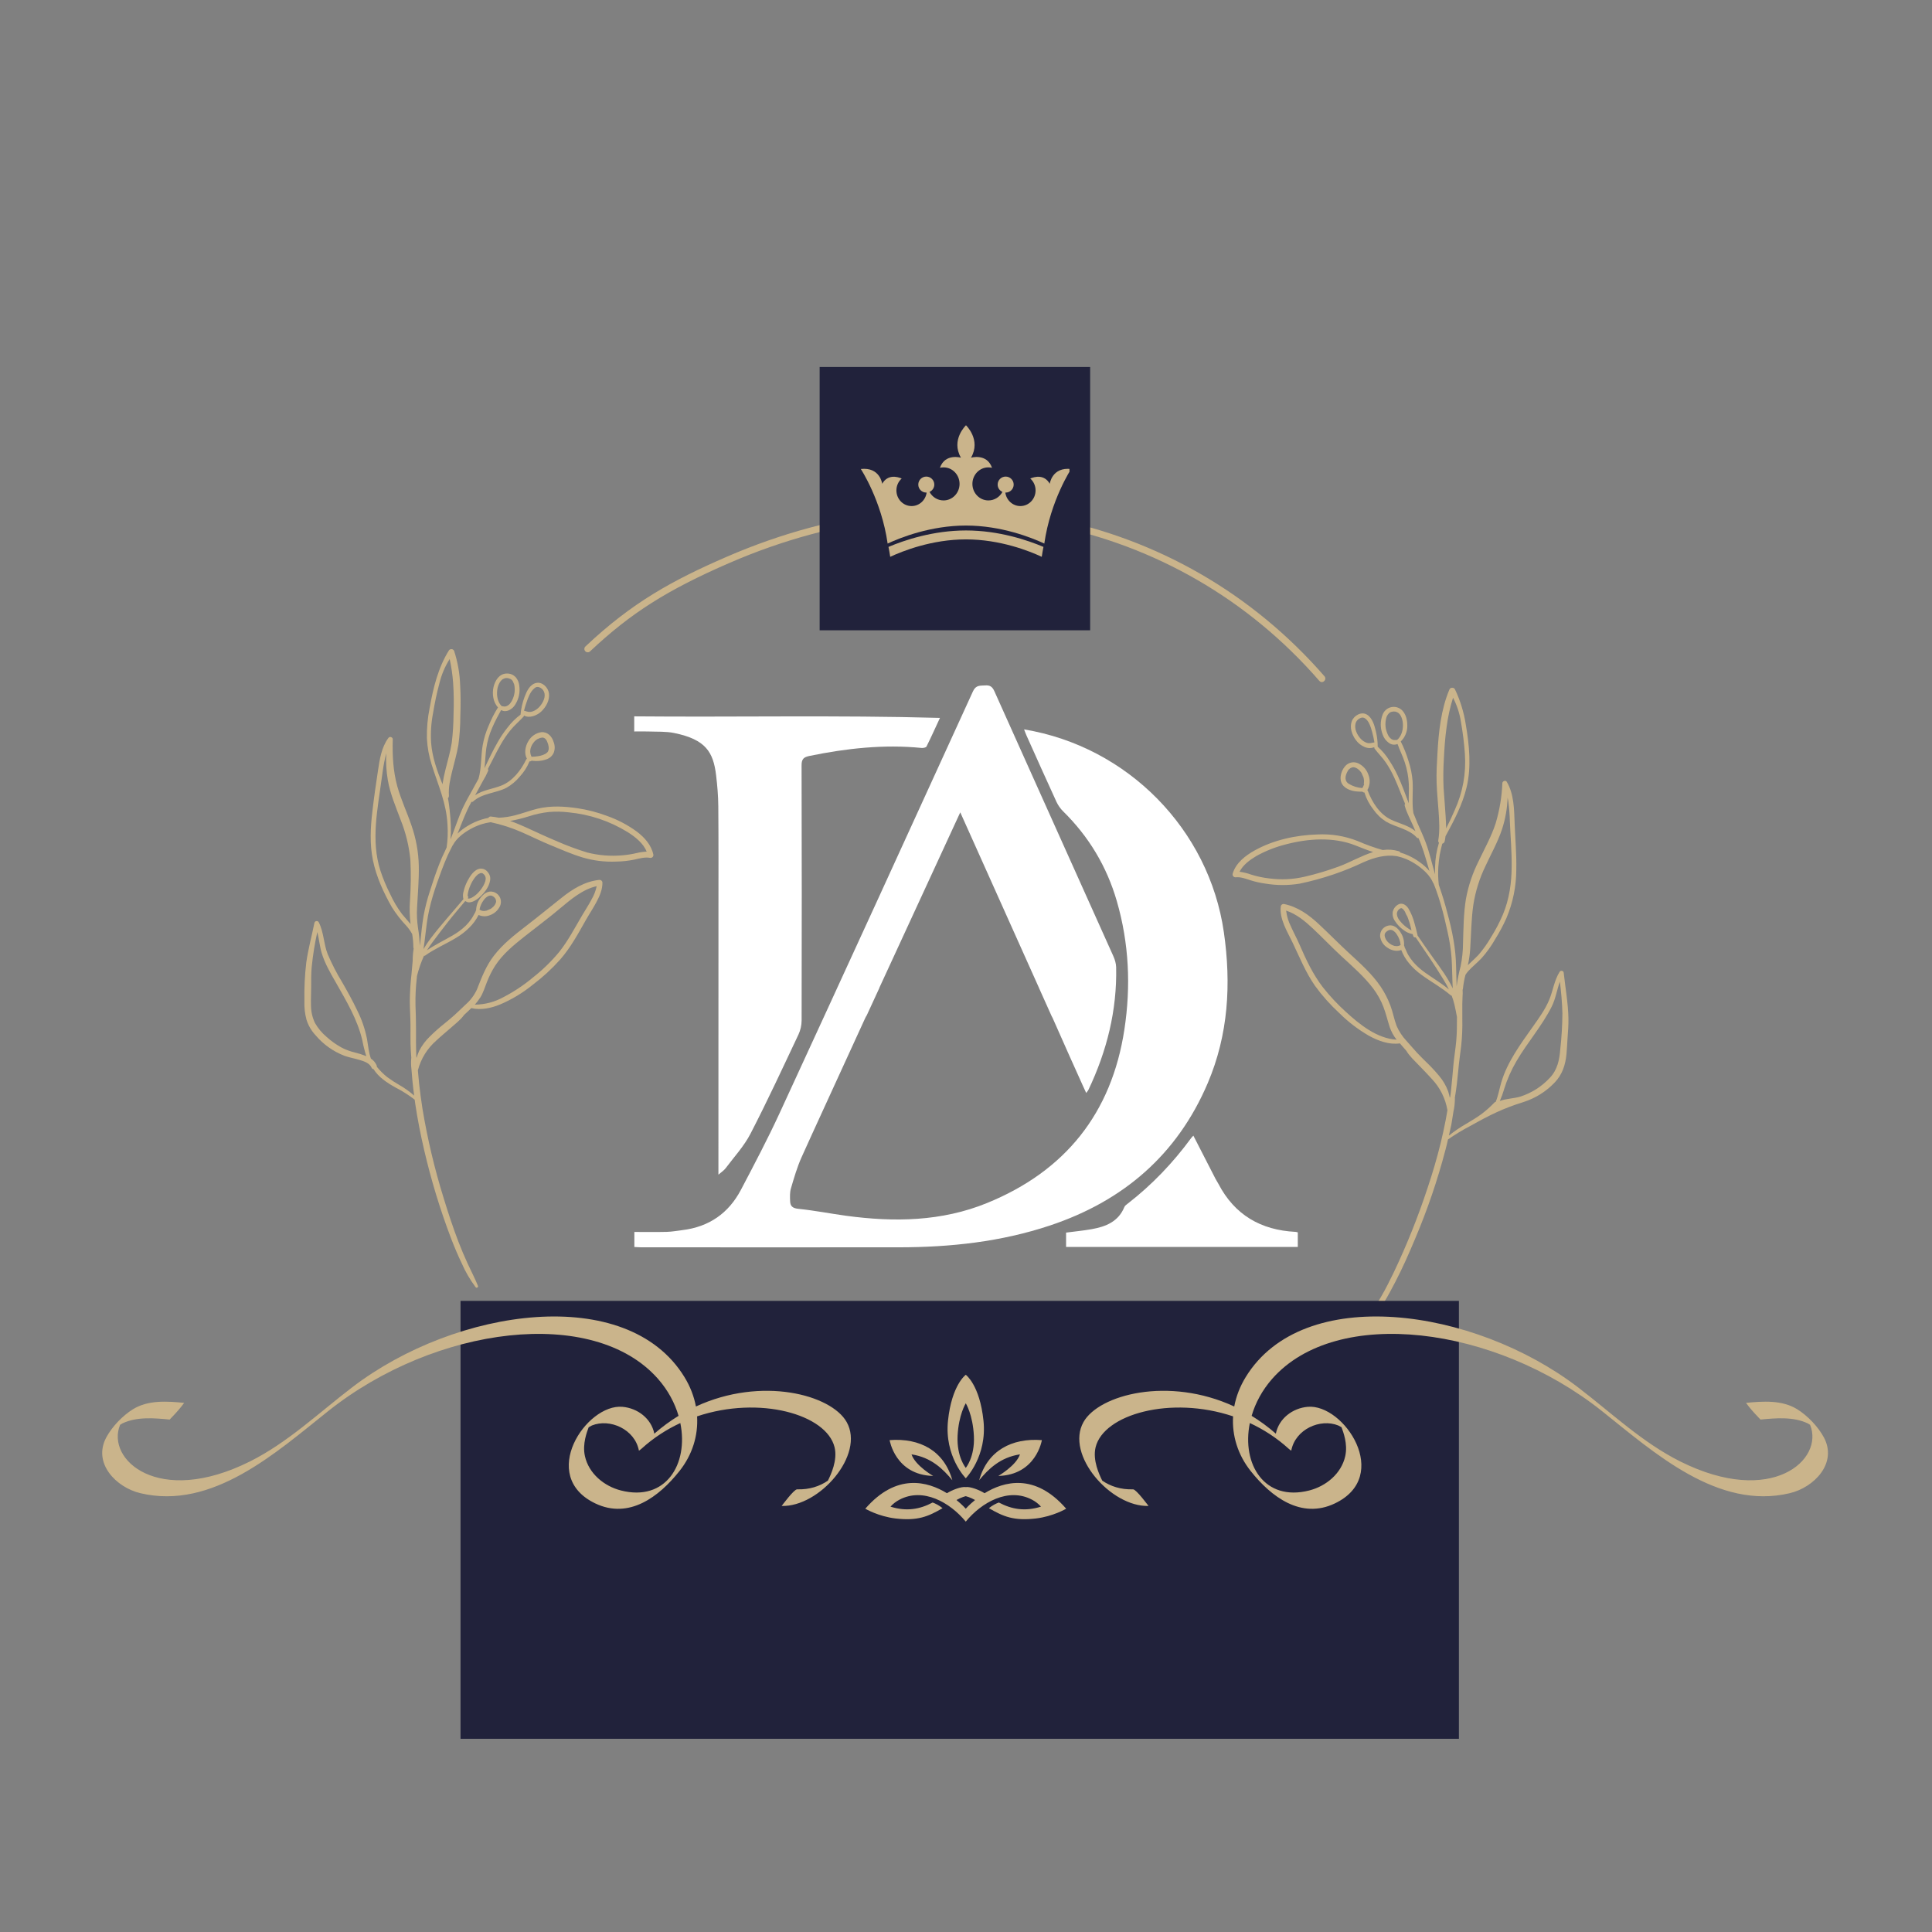 <svg xmlns="http://www.w3.org/2000/svg" xmlns:xlink="http://www.w3.org/1999/xlink" width="500" zoomAndPan="magnify" viewBox="0 0 375 375" height="500" preserveAspectRatio="xMidYMid meet" version="1.0"><rect x="0" y="0" width="375" height="375" fill="#808080" stroke="none"/><defs><clipPath id="4890f6da84"><path d="M 239 133 L 305 133 L 305 257 L 239 257 Z M 239 133 " clip-rule="nonzero"/></clipPath><clipPath id="6752351cda"><path d="M 37.504 147.566 L 250.809 55.066 L 333.164 244.977 L 119.855 337.477 Z M 37.504 147.566 " clip-rule="nonzero"/></clipPath><clipPath id="55d1f61cd7"><path d="M 37.504 147.566 L 250.809 55.066 L 333.164 244.977 L 119.855 337.477 Z M 37.504 147.566 " clip-rule="nonzero"/></clipPath><clipPath id="79e5b7bd0e"><path d="M 59 125 L 127 125 L 127 250 L 59 250 Z M 59 125 " clip-rule="nonzero"/></clipPath><clipPath id="1a13a6abf9"><path d="M 37.504 147.566 L 250.809 55.066 L 333.164 244.977 L 119.855 337.477 Z M 37.504 147.566 " clip-rule="nonzero"/></clipPath><clipPath id="8faf6c59fd"><path d="M 37.504 147.566 L 250.809 55.066 L 333.164 244.977 L 119.855 337.477 Z M 37.504 147.566 " clip-rule="nonzero"/></clipPath><clipPath id="d83507dded"><path d="M 96 257 L 260 257 L 260 302 L 96 302 Z M 96 257 " clip-rule="nonzero"/></clipPath><clipPath id="c30ed4c418"><path d="M 37.504 147.566 L 250.809 55.066 L 333.164 244.977 L 119.855 337.477 Z M 37.504 147.566 " clip-rule="nonzero"/></clipPath><clipPath id="9c1b128555"><path d="M 37.504 147.566 L 250.809 55.066 L 333.164 244.977 L 119.855 337.477 Z M 37.504 147.566 " clip-rule="nonzero"/></clipPath><clipPath id="6c79e271d9"><path d="M 113 98 L 258 98 L 258 133 L 113 133 Z M 113 98 " clip-rule="nonzero"/></clipPath><clipPath id="95e732b98f"><path d="M 37.504 147.566 L 250.809 55.066 L 333.164 244.977 L 119.855 337.477 Z M 37.504 147.566 " clip-rule="nonzero"/></clipPath><clipPath id="9af866569f"><path d="M 37.504 147.566 L 250.809 55.066 L 333.164 244.977 L 119.855 337.477 Z M 37.504 147.566 " clip-rule="nonzero"/></clipPath><clipPath id="b26ae16990"><path d="M 89.391 252.496 L 283.172 252.496 L 283.172 337.5 L 89.391 337.5 Z M 89.391 252.496 " clip-rule="nonzero"/></clipPath><clipPath id="8c9751a2c1"><path d="M 167.949 266.844 L 206.949 266.844 L 206.949 295.344 L 167.949 295.344 Z M 167.949 266.844 " clip-rule="nonzero"/></clipPath><clipPath id="92befab8c0"><path d="M 123.102 133 L 239 133 L 239 242.34 L 123.102 242.34 Z M 123.102 133 " clip-rule="nonzero"/></clipPath><clipPath id="8902df8aa2"><path d="M 123.102 139 L 183 139 L 183 228 L 123.102 228 Z M 123.102 139 " clip-rule="nonzero"/></clipPath><clipPath id="c9770caeea"><path d="M 206 220 L 252 220 L 252 242.34 L 206 242.34 Z M 206 220 " clip-rule="nonzero"/></clipPath><clipPath id="469096c70f"><path d="M 159.09 71.23 L 211.68 71.23 L 211.68 122.34 L 159.09 122.34 Z M 159.09 71.23 " clip-rule="nonzero"/></clipPath><clipPath id="5aa9eb8962"><path d="M 167.082 82.543 L 207.582 82.543 L 207.582 105.621 L 167.082 105.621 Z M 167.082 82.543 " clip-rule="nonzero"/></clipPath><clipPath id="d2fe363dc6"><path d="M 172.332 102.934 L 202.613 102.934 L 202.613 108.035 L 172.332 108.035 Z M 172.332 102.934 " clip-rule="nonzero"/></clipPath></defs><g clip-path="url(#4890f6da84)"><g clip-path="url(#6752351cda)"><g clip-path="url(#55d1f61cd7)"><path fill="#cab48b" d="M 282.109 215.785 C 282.305 214.918 282.398 214.043 282.395 213.156 C 282.391 213.145 282.387 213.133 282.379 213.121 C 282.699 211.277 282.898 209.414 283.074 207.535 C 283.211 206.023 283.426 204.535 283.613 203.027 C 283.801 201.281 283.875 199.531 283.836 197.777 C 283.844 196.824 283.824 195.844 283.832 194.875 C 283.844 194.395 283.855 193.918 283.879 193.434 C 283.918 192.996 283.922 192.559 283.891 192.121 C 283.93 192.047 283.949 191.973 283.957 191.891 C 284.051 190.988 284.215 190.094 284.445 189.215 C 284.602 188.969 284.773 188.734 284.965 188.516 C 285.789 187.602 286.77 186.844 287.605 185.945 C 288.602 184.82 289.469 183.605 290.211 182.301 C 291.035 180.988 291.762 179.625 292.395 178.211 C 293.66 175.203 294.301 172.066 294.312 168.801 C 294.375 165.816 294.102 162.84 293.992 159.859 C 293.891 157.148 293.883 154.125 292.453 151.73 C 292.242 151.387 291.645 151.605 291.609 151.977 C 291.504 154.668 291.062 157.301 290.285 159.875 C 289.465 162.367 288.184 164.672 287.055 167.035 C 285.855 169.398 285.012 171.887 284.535 174.496 C 284.074 177.324 284.062 180.195 283.973 183.059 C 283.965 184.566 283.809 186.059 283.508 187.539 C 283.164 188.824 282.906 190.129 282.727 191.445 C 282.656 189.742 282.668 188.027 282.574 186.336 C 282.391 182.824 281.539 179.344 280.598 175.965 C 280.34 175.031 280.059 174.105 279.754 173.188 C 279.594 172.719 279.441 172.227 279.27 171.742 C 279.137 170.602 279.105 169.457 279.176 168.309 C 279.227 167.492 279.32 166.68 279.457 165.871 C 279.582 165.164 279.777 164.469 279.941 163.762 C 280.199 163.691 280.359 163.523 280.418 163.262 C 280.488 162.953 280.535 162.633 280.57 162.316 C 282.223 159.277 283.852 156.211 284.664 152.828 C 285.617 148.855 285.188 144.637 284.512 140.648 C 284.148 138.281 283.453 136.016 282.43 133.848 C 282.32 133.609 282.137 133.488 281.871 133.492 C 281.609 133.492 281.426 133.613 281.32 133.855 C 279.684 137.746 279.234 142.09 279.004 146.281 C 278.898 148.164 278.781 150.062 278.848 151.949 C 278.91 153.836 279.098 155.609 279.223 157.434 C 279.352 159.258 279.484 161.223 279.172 163.086 C 279.129 163.273 279.172 163.438 279.301 163.578 C 278.832 165.113 278.582 166.68 278.543 168.281 C 278.527 168.766 278.531 169.238 278.543 169.707 C 277.945 167.652 277.496 165.559 276.742 163.555 C 276.266 162.273 275.676 161.027 275.133 159.777 C 274.863 159.148 274.617 158.48 274.344 157.832 C 274.004 155.793 274.32 153.695 274.184 151.625 C 274.078 150.285 273.812 148.973 273.387 147.695 C 273 146.395 272.5 145.137 271.883 143.922 C 272.312 143.508 272.637 143.027 272.855 142.473 C 273.078 141.922 273.18 141.348 273.156 140.754 C 273.152 139.48 272.719 137.953 271.453 137.402 C 271.164 137.273 270.859 137.207 270.543 137.207 C 270.227 137.203 269.922 137.266 269.629 137.387 C 269.336 137.512 269.082 137.688 268.863 137.918 C 268.645 138.145 268.477 138.41 268.367 138.707 C 267.879 139.988 267.879 141.273 268.367 142.555 C 268.59 143.219 268.98 143.758 269.547 144.172 C 270.074 144.559 270.645 144.641 271.262 144.414 C 271.672 145.594 272.262 146.723 272.648 147.914 C 273.102 149.266 273.367 150.656 273.445 152.082 C 273.516 153.34 273.402 154.648 273.438 155.922 C 272.77 154.117 272.109 152.301 271.301 150.555 C 270.844 149.562 270.316 148.609 269.715 147.699 C 269.086 146.66 268.316 145.738 267.41 144.93 C 267.41 143.902 267.285 142.891 267.043 141.895 C 266.781 140.777 266.375 139.336 265.309 138.699 C 264.246 138.062 262.816 138.863 262.391 139.965 C 261.914 141.188 262.414 142.625 263.16 143.625 C 263.605 144.242 264.176 144.699 264.875 144.996 C 265.5 145.254 266.129 145.266 266.762 145.031 C 266.73 145.137 266.746 145.23 266.812 145.32 C 267.535 146.273 268.391 147.105 269.062 148.109 C 269.691 149.059 270.238 150.055 270.699 151.094 C 271.434 152.715 272.035 154.391 272.73 156.023 C 272.645 156.113 272.617 156.223 272.648 156.348 C 272.988 157.656 273.699 158.934 274.238 160.176 C 274.41 160.574 274.574 160.949 274.742 161.34 C 273.434 160.227 271.539 159.824 270.027 159.109 C 267.789 158.043 266.352 155.758 265.496 153.512 C 265.477 153.457 265.445 153.41 265.395 153.375 C 265.652 152.934 265.801 152.453 265.844 151.945 C 265.887 151.434 265.816 150.938 265.637 150.461 C 265.301 149.441 264.656 148.684 263.703 148.191 C 263.484 148.082 263.254 148.008 263.012 147.977 C 262.766 147.945 262.523 147.953 262.285 148.004 C 262.043 148.055 261.82 148.145 261.609 148.273 C 261.398 148.398 261.219 148.559 261.062 148.746 C 260.199 149.746 259.789 151.52 260.785 152.559 C 261.707 153.523 263.172 153.68 264.445 153.66 C 264.551 153.777 264.68 153.832 264.836 153.824 C 265.199 155.016 265.77 156.098 266.539 157.078 C 267.211 158.055 268.051 158.859 269.055 159.492 C 270.957 160.594 273.457 160.883 275 162.57 C 275.09 162.672 275.195 162.703 275.324 162.668 C 275.512 163.098 275.695 163.52 275.855 163.957 C 276.496 165.625 276.926 167.367 277.461 169.066 C 276.902 168.418 276.273 167.848 275.574 167.352 C 274.855 166.828 274.09 166.383 273.277 166.02 C 272.801 165.801 272.305 165.621 271.797 165.48 C 271.746 165.348 271.648 165.262 271.512 165.223 C 270.484 164.914 269.441 164.836 268.379 164.988 C 266.719 164.516 265.098 163.934 263.52 163.242 C 260.996 162.254 258.383 161.832 255.676 161.969 C 251.512 162.098 247.188 163.031 243.52 165.074 C 241.73 166.074 239.891 167.492 239.277 169.527 C 239.242 169.621 239.23 169.715 239.246 169.812 C 239.262 169.906 239.301 169.996 239.359 170.07 C 239.422 170.148 239.496 170.207 239.586 170.242 C 239.68 170.281 239.773 170.293 239.871 170.281 C 240.848 170.184 241.824 170.574 242.738 170.867 C 243.668 171.16 244.617 171.371 245.582 171.504 C 247.82 171.875 250.059 171.879 252.293 171.512 C 254.523 171.043 256.711 170.445 258.867 169.711 C 260.844 169.039 262.773 168.254 264.66 167.355 C 266.762 166.441 268.844 165.836 271.133 166.18 C 271.75 166.316 272.355 166.504 272.941 166.742 C 273.711 167.074 274.441 167.48 275.129 167.965 C 276.352 168.824 277.586 169.961 278.172 171.371 C 278.191 171.414 278.219 171.453 278.258 171.484 C 278.43 171.938 278.621 172.383 278.777 172.836 C 279.09 173.707 279.371 174.594 279.633 175.48 C 280.152 177.262 280.582 179.062 280.973 180.871 C 281.355 182.547 281.617 184.242 281.75 185.957 C 281.863 187.652 281.859 189.352 281.938 191.047 C 281.949 191.316 281.961 191.578 281.977 191.844 C 281.008 189.773 279.586 187.883 278.27 186.055 C 277.199 184.574 276.164 183.062 275.133 181.555 C 275.137 181.523 275.137 181.492 275.133 181.461 C 274.957 180.699 274.77 179.945 274.551 179.195 C 274.293 178.184 273.898 177.227 273.363 176.328 C 272.883 175.586 272.082 175.094 271.262 175.633 C 270.773 175.961 270.461 176.414 270.328 176.988 C 270.242 177.652 270.391 178.258 270.781 178.801 C 271.215 179.48 271.762 180.051 272.422 180.512 C 272.949 180.926 273.539 181.195 274.199 181.32 C 274.25 181.438 274.27 181.574 274.309 181.695 C 274.344 181.789 274.406 181.863 274.496 181.91 C 274.59 181.957 274.684 181.965 274.781 181.934 C 276.621 184.617 278.441 187.301 280.137 190.062 C 280.535 190.707 280.902 191.371 281.234 192.051 C 279.789 190.844 278.164 189.895 276.629 188.797 C 275.766 188.195 274.992 187.504 274.301 186.715 C 273.926 186.273 273.598 185.805 273.309 185.305 C 273.039 184.82 272.867 184.289 272.609 183.805 C 272.617 183.699 272.59 183.602 272.523 183.516 C 272.578 182.625 272.367 181.801 271.891 181.047 C 271.406 180.223 270.551 179.418 269.512 179.648 C 269.273 179.691 269.047 179.777 268.84 179.902 C 268.629 180.031 268.453 180.188 268.301 180.379 C 268.148 180.57 268.039 180.785 267.965 181.016 C 267.891 181.25 267.859 181.484 267.875 181.73 C 268.016 182.691 268.492 183.434 269.312 183.953 C 269.77 184.277 270.273 184.469 270.824 184.535 C 271.223 184.578 271.609 184.531 271.984 184.395 C 272.344 185.34 272.852 186.203 273.504 186.977 C 274.203 187.82 275 188.562 275.891 189.199 C 277.762 190.574 279.812 191.672 281.582 193.188 C 281.637 193.234 281.695 193.258 281.766 193.254 C 281.992 193.836 282.176 194.43 282.316 195.035 C 282.496 195.816 282.648 196.605 282.793 197.395 C 282.801 198.957 282.793 200.52 282.652 202.074 C 282.512 203.633 282.25 205.145 282.109 206.684 C 281.973 208.227 281.828 209.855 281.664 211.438 C 281.613 211.934 281.562 212.434 281.488 212.906 C 281.465 212.938 281.441 212.973 281.43 213.008 C 281.422 213.031 281.414 213.059 281.41 213.082 C 281.328 212.668 281.223 212.258 281.094 211.852 C 280.676 210.711 280.07 209.68 279.277 208.758 C 278.465 207.789 277.598 206.867 276.68 205.996 C 276.176 205.492 275.672 205.008 275.176 204.473 L 274.977 204.262 C 274.324 203.512 273.641 202.785 272.996 202.031 C 272.188 201.168 271.547 200.195 271.074 199.109 C 270.594 197.84 270.367 196.484 269.887 195.211 C 269.398 193.898 268.766 192.66 267.984 191.5 C 266.301 189.02 263.988 186.961 261.789 184.941 C 259.82 183.121 257.949 181.207 255.992 179.383 C 254.039 177.555 251.898 176.02 249.211 175.461 C 249.059 175.441 248.926 175.48 248.805 175.574 C 248.684 175.668 248.617 175.789 248.598 175.941 C 248.312 178.359 249.848 180.789 250.852 182.879 C 252.234 185.758 253.398 188.695 255.234 191.336 C 256.645 193.277 258.234 195.059 260 196.68 C 261.699 198.363 263.582 199.801 265.648 201.004 C 267.457 202.012 269.621 202.824 271.723 202.52 C 271.734 202.539 271.754 202.559 271.77 202.578 C 272.164 203.051 272.574 203.516 272.984 203.977 C 273.582 205.008 274.582 205.898 275.375 206.742 C 276.234 207.625 277.086 208.492 277.906 209.41 C 279.527 211.133 280.539 213.16 280.945 215.492 C 280.836 216.137 280.723 216.785 280.602 217.434 C 280.32 218.898 279.996 220.355 279.648 221.805 C 278.926 224.762 278.062 227.688 277.094 230.574 C 275.23 236.234 273.02 241.754 270.453 247.129 C 269.699 248.68 268.938 250.207 268.062 251.707 C 267.191 253.207 266.285 254.605 265.512 256.117 C 265.395 256.344 265.727 256.613 265.922 256.414 C 268.008 254.242 269.48 251.406 270.867 248.75 C 272.25 246.094 273.48 243.293 274.648 240.508 C 277.047 234.863 279.023 229.078 280.574 223.145 C 280.762 222.477 280.898 221.824 281.055 221.164 C 282.453 220.191 283.906 219.312 285.418 218.527 C 289.168 216.426 291.75 215.129 295.754 213.891 C 298.059 213.141 300.051 211.895 301.734 210.148 C 303.246 208.586 303.859 206.684 304.059 204.559 C 304.16 203.531 304.184 202.5 304.262 201.469 C 304.359 200.199 304.453 198.949 304.43 197.672 C 304.375 194.703 303.84 191.797 303.52 188.852 C 303.512 188.633 303.402 188.5 303.191 188.445 C 302.98 188.395 302.82 188.461 302.711 188.648 C 301.691 190.285 301.453 192.207 300.742 193.969 C 299.961 195.898 298.68 197.645 297.484 199.336 C 295.129 202.664 292.562 206.137 291.398 210.086 C 291.031 211.34 290.812 212.672 290.309 213.883 C 290.219 213.879 290.148 213.91 290.09 213.977 C 289.297 214.809 288.445 215.57 287.527 216.262 C 286.594 216.938 285.605 217.527 284.621 218.117 C 283.43 218.793 282.297 219.562 281.227 220.418 C 281.391 219.699 281.551 218.977 281.711 218.254 C 281.836 217.434 281.969 216.613 282.109 215.785 Z M 285.363 184.219 C 285.551 181.363 285.562 178.504 285.965 175.676 C 286.379 173.012 287.176 170.469 288.355 168.047 C 289.457 165.668 290.754 163.375 291.566 160.887 C 292.199 158.922 292.555 156.906 292.625 154.84 L 292.754 155.465 C 292.93 156.797 293.035 158.133 293.066 159.477 C 293.184 162.355 293.438 165.238 293.414 168.121 C 293.398 171.367 292.965 174.539 291.695 177.551 C 291.07 179.016 290.336 180.422 289.492 181.77 C 288.762 183.051 287.914 184.254 286.949 185.371 C 286.301 186.062 285.57 186.672 284.906 187.34 C 285.141 186.312 285.293 185.27 285.363 184.219 Z M 280.594 158.391 C 280.488 156.535 280.309 154.711 280.195 152.863 C 280.117 151.055 280.137 149.246 280.246 147.438 C 280.344 145.336 280.488 143.23 280.781 141.145 C 281.031 139.203 281.449 137.297 282.035 135.426 C 282.816 136.934 283.332 138.527 283.582 140.207 C 283.941 142.234 284.191 144.273 284.336 146.328 C 284.59 150.117 283.938 153.746 282.375 157.211 C 281.859 158.426 281.285 159.613 280.695 160.789 C 280.684 159.988 280.637 159.18 280.594 158.391 Z M 270.605 143.637 C 270.516 143.637 270.43 143.621 270.348 143.59 C 270.266 143.562 270.191 143.523 270.117 143.484 C 269.758 143.238 269.5 142.914 269.344 142.512 C 268.902 141.543 268.801 140.539 269.035 139.5 C 269.121 139.074 269.32 138.707 269.633 138.406 C 269.777 138.277 269.941 138.191 270.133 138.156 C 270.379 138.09 270.625 138.082 270.875 138.129 C 271.32 138.242 271.648 138.5 271.863 138.906 C 272.113 139.363 272.254 139.848 272.293 140.367 C 272.398 141.508 272.082 142.863 271.176 143.625 C 270.945 143.625 270.766 143.652 270.605 143.637 Z M 266.746 144.102 C 266.23 144.188 265.828 144.348 265.309 144.184 C 264.82 144.016 264.406 143.734 264.066 143.344 C 263.402 142.602 262.867 141.488 263.098 140.488 C 263.199 140.035 263.453 139.695 263.859 139.469 C 264.051 139.348 264.258 139.285 264.484 139.281 C 264.625 139.289 264.754 139.324 264.879 139.391 C 265.711 139.859 266.066 141.145 266.312 142.004 C 266.508 142.695 266.664 143.395 266.777 144.105 Z M 264.773 152.203 L 264.715 152.379 C 264.676 152.496 264.625 152.613 264.566 152.723 L 264.508 152.82 L 264.422 152.961 C 263.508 152.902 262.652 152.637 261.859 152.172 C 261.453 151.953 261.223 151.613 261.168 151.152 C 261.152 150.887 261.188 150.629 261.273 150.375 C 261.359 150.09 261.484 149.82 261.641 149.57 C 261.699 149.477 261.773 149.391 261.84 149.305 L 261.863 149.293 L 261.898 149.277 L 262.023 149.172 L 262.133 149.086 L 262.391 148.977 L 262.426 148.961 L 262.551 148.938 L 262.594 148.918 L 262.695 148.918 C 262.777 148.926 262.859 148.938 262.941 148.953 L 263.082 149.004 C 263.164 149.031 263.242 149.066 263.316 149.109 L 263.367 149.137 L 263.5 149.219 C 263.578 149.277 263.652 149.336 263.723 149.398 C 263.758 149.426 263.789 149.453 263.82 149.484 L 263.891 149.551 C 264.031 149.703 264.16 149.863 264.277 150.039 C 264.289 150.066 264.305 150.094 264.312 150.125 C 264.312 150.125 264.344 150.199 264.355 150.219 C 264.398 150.316 264.441 150.422 264.484 150.52 C 264.539 150.629 264.586 150.738 264.629 150.848 C 264.637 150.875 264.648 150.898 264.66 150.922 C 264.68 150.973 264.688 151.039 264.695 151.094 C 264.723 151.211 264.742 151.332 264.75 151.453 L 264.758 151.602 C 264.758 151.602 264.758 151.723 264.754 151.746 C 264.75 151.863 264.734 151.98 264.715 152.098 Z M 259.863 168.191 C 257.703 168.984 255.5 169.645 253.254 170.164 C 250.977 170.695 248.676 170.809 246.355 170.5 C 245.172 170.367 244.012 170.121 242.875 169.766 C 242.133 169.5 241.375 169.312 240.594 169.203 C 241.277 167.875 242.566 166.922 243.832 166.168 C 245.664 165.148 247.598 164.387 249.633 163.879 C 253.949 162.75 258.859 162.418 263.074 164.09 C 264.219 164.543 265.375 165.016 266.531 165.383 C 264.238 166.09 262.023 167.395 259.863 168.191 Z M 273.25 178.117 C 273.422 178.562 273.566 179.02 273.699 179.48 C 273.797 179.824 273.883 180.211 273.977 180.598 C 273.66 180.438 273.363 180.25 273.082 180.035 C 272.582 179.68 272.137 179.258 271.754 178.781 C 271.395 178.387 271.188 177.926 271.129 177.398 C 271.148 176.965 271.332 176.629 271.688 176.383 L 271.762 176.348 L 271.883 176.297 L 271.953 176.266 L 272.012 176.273 C 272.047 176.289 272.082 176.301 272.121 176.312 C 272.172 176.34 272.219 176.371 272.262 176.406 C 272.371 176.488 272.297 176.426 272.387 176.531 C 272.508 176.668 272.613 176.812 272.703 176.965 C 272.715 176.984 272.738 177.043 272.742 177.055 C 272.746 177.066 272.781 177.141 272.801 177.184 C 272.82 177.23 272.891 177.395 272.938 177.5 C 273.082 177.699 273.172 177.91 273.25 178.117 Z M 271.859 183.438 L 271.707 183.5 L 271.512 183.586 C 271.422 183.609 271.332 183.625 271.242 183.637 L 271.102 183.645 L 271.035 183.641 C 270.945 183.637 270.855 183.629 270.766 183.609 L 270.648 183.59 L 270.594 183.574 C 270.41 183.52 270.23 183.445 270.062 183.355 C 270.043 183.348 270.027 183.336 270.008 183.324 L 269.887 183.25 C 269.805 183.195 269.723 183.137 269.645 183.074 C 269.566 183.016 269.512 182.965 269.449 182.91 C 269.387 182.852 269.426 182.855 269.398 182.855 L 269.289 182.738 C 269.234 182.676 269.184 182.609 269.133 182.543 C 269.086 182.473 269.078 182.469 269.055 182.434 C 269.047 182.414 269.039 182.395 269.027 182.375 C 268.945 182.227 268.879 182.07 268.824 181.91 C 268.824 181.91 268.812 181.879 268.809 181.867 L 268.785 181.746 C 268.777 181.711 268.773 181.668 268.77 181.629 C 268.762 181.617 268.758 181.602 268.754 181.586 C 268.758 181.508 268.766 181.438 268.773 181.363 L 268.766 181.344 L 268.812 181.219 L 268.844 181.148 L 268.891 181.082 L 268.949 180.992 L 269.012 180.922 C 269.133 180.797 269.273 180.695 269.426 180.613 C 269.574 180.527 269.734 180.484 269.902 180.484 L 269.988 180.492 L 270.098 180.508 L 270.176 180.531 L 270.32 180.59 C 270.375 180.617 270.43 180.652 270.48 180.688 C 270.57 180.75 270.656 180.82 270.734 180.891 C 270.863 181.023 270.98 181.164 271.086 181.316 C 271.527 181.953 271.785 182.66 271.859 183.438 Z M 268.539 195.5 C 269.039 196.77 269.32 198.09 269.75 199.383 C 270.059 200.266 270.5 201.07 271.082 201.801 C 267.309 201.598 263.871 198.832 261.219 196.391 C 259.605 194.93 258.129 193.348 256.781 191.641 C 254.824 189.109 253.48 186.215 252.215 183.297 C 251.703 182.117 251.082 180.992 250.562 179.816 C 250.074 178.852 249.766 177.828 249.637 176.75 C 251.617 177.383 253.371 178.852 254.844 180.238 C 256.723 182.004 258.5 183.875 260.398 185.629 C 262.535 187.598 264.789 189.555 266.547 191.879 C 267.379 192.992 268.047 194.199 268.547 195.496 Z M 291.93 211.453 C 292.527 209.523 293.336 207.691 294.355 205.953 C 296.477 202.332 299.312 199.125 301.191 195.367 C 301.957 193.844 302.188 192.117 302.773 190.539 C 303.02 192.574 303.211 194.621 303.262 196.668 C 303.246 199 303.109 201.328 302.848 203.648 C 302.688 205.699 302.305 207.605 300.867 209.156 C 299.266 210.887 297.344 212.117 295.105 212.848 C 293.844 213.23 292.348 213.227 291.113 213.699 C 291.438 212.969 291.715 212.219 291.938 211.449 Z M 291.93 211.453 " fill-opacity="1" fill-rule="nonzero"/></g></g></g><g clip-path="url(#79e5b7bd0e)"><g clip-path="url(#1a13a6abf9)"><g clip-path="url(#8faf6c59fd)"><path fill="#cab48b" d="M 123.59 161.398 C 121.805 160.102 119.875 159.09 117.797 158.359 C 115.949 157.664 114.051 157.172 112.102 156.879 C 109.527 156.5 106.906 156.355 104.355 156.961 C 102.863 157.32 101.43 157.879 99.941 158.258 C 98.918 158.52 97.875 158.676 96.82 158.723 C 96.316 158.617 95.809 158.539 95.293 158.492 C 95.066 158.465 94.902 158.551 94.793 158.754 C 94.316 158.836 93.848 158.953 93.391 159.105 C 92.496 159.395 91.645 159.781 90.84 160.27 C 90.098 160.699 89.422 161.215 88.805 161.809 C 89.453 160.27 90.008 158.695 90.723 157.18 C 90.965 156.652 91.223 156.145 91.523 155.621 C 91.637 155.676 91.738 155.66 91.828 155.574 C 93.609 153.938 96.246 153.984 98.316 152.902 C 99.305 152.34 100.156 151.621 100.879 150.746 C 101.691 149.875 102.324 148.887 102.773 147.781 C 102.934 147.801 103.074 147.754 103.191 147.645 C 104.227 147.805 105.238 147.703 106.219 147.332 C 106.785 147.098 107.203 146.703 107.465 146.148 C 107.73 145.453 107.734 144.758 107.473 144.059 C 107.141 142.949 106.309 142.02 105.066 142.113 C 104.543 142.195 104.062 142.387 103.625 142.684 C 103.188 142.984 102.836 143.363 102.574 143.824 C 101.949 144.816 101.688 146.211 102.273 147.277 C 102.207 147.316 102.16 147.367 102.129 147.43 C 101.125 149.5 99.527 151.59 97.328 152.473 C 95.68 153.137 93.684 153.332 92.215 154.367 L 92.664 153.555 L 93.719 151.609 C 94.109 150.98 94.449 150.324 94.742 149.641 C 94.793 149.508 94.777 149.379 94.699 149.258 C 95.547 147.676 96.305 146.051 97.199 144.496 C 97.734 143.555 98.34 142.656 99.016 141.809 C 99.805 140.816 100.77 140.031 101.613 139.105 C 101.68 139.043 101.707 138.969 101.699 138.883 C 102.742 139.48 104.215 138.879 105.035 138.129 C 105.977 137.246 106.727 135.914 106.555 134.594 C 106.41 133.449 105.258 132.266 104.031 132.57 C 102.805 132.875 102.215 134.219 101.828 135.246 C 101.406 136.363 101.141 137.52 101.035 138.711 C 100.07 139.426 99.227 140.27 98.504 141.23 C 97.789 142.125 97.152 143.07 96.594 144.066 C 95.652 145.703 94.844 147.414 94.035 149.117 C 94.191 147.844 94.211 146.543 94.383 145.285 C 94.582 143.91 94.957 142.586 95.512 141.316 C 95.789 140.664 96.098 140.023 96.422 139.395 C 96.676 138.883 97.004 138.363 97.262 137.836 C 97.758 138.09 98.266 138.098 98.773 137.867 C 99.309 137.617 99.723 137.242 100.023 136.734 C 100.727 135.59 100.98 134.352 100.785 133.02 C 100.711 132.43 100.488 131.91 100.109 131.457 C 99.633 130.957 99.055 130.715 98.367 130.73 C 96.918 130.738 96.098 132.066 95.797 133.34 C 95.492 134.617 95.695 136.297 96.664 137.301 C 95.969 138.41 95.375 139.566 94.883 140.777 C 94.316 142.039 93.918 143.348 93.68 144.707 C 93.324 146.855 93.473 149.07 92.879 151.156 L 91.906 152.934 C 91.234 154.172 90.512 155.383 89.91 156.648 C 88.949 158.68 88.297 160.836 87.453 162.914 C 87.516 162.047 87.535 161.176 87.508 160.305 C 87.477 159.293 87.398 158.281 87.281 157.277 C 87.191 156.508 87.109 155.695 86.941 154.926 C 87.09 154.781 87.152 154.609 87.133 154.402 C 87.023 152.836 87.383 151.258 87.754 149.742 C 88.164 148.023 88.68 146.324 88.973 144.582 C 89.219 142.758 89.344 140.926 89.348 139.086 C 89.418 137.055 89.438 135.02 89.316 132.988 C 89.238 130.715 88.848 128.5 88.145 126.336 C 88.105 126.242 88.039 126.164 87.957 126.105 C 87.875 126.043 87.781 126.008 87.68 125.996 C 87.578 125.984 87.477 125.996 87.383 126.035 C 87.289 126.078 87.207 126.137 87.145 126.219 C 85.031 129.621 84.094 133.504 83.395 137.406 C 83 139.363 82.82 141.34 82.863 143.336 C 82.949 145.074 83.262 146.773 83.793 148.434 C 85.035 152.395 86.66 155.898 86.859 160.086 C 86.961 161.555 86.902 163.023 86.691 164.484 L 86.383 165.168 C 85.961 165.996 85.598 166.848 85.273 167.695 C 84.594 169.418 84.012 171.152 83.465 172.898 C 82.93 174.504 82.512 176.137 82.207 177.801 C 81.934 179.457 81.758 181.145 81.586 182.816 C 81.555 183.074 81.516 183.324 81.484 183.59 C 81.445 182.418 81.328 181.254 81.133 180.098 C 80.938 178.789 80.879 177.477 80.953 176.156 C 81.09 173.457 81.34 170.781 81.289 168.086 C 81.23 165.367 80.75 162.727 79.848 160.16 C 78.988 157.637 77.836 155.199 77.117 152.629 C 76.301 149.66 76.148 146.625 76.234 143.57 C 76.258 143.332 76.16 143.172 75.938 143.082 C 75.719 142.996 75.535 143.047 75.387 143.234 C 74.039 145.055 73.684 147.426 73.359 149.617 C 72.973 152.219 72.578 154.848 72.285 157.457 C 71.902 160.629 71.738 163.867 72.398 167.039 C 73.055 170.211 74.449 173.242 76.047 176.059 C 76.863 177.363 77.801 178.574 78.867 179.691 C 79.309 180.184 79.691 180.723 80.004 181.305 C 80.148 182.141 80.223 182.98 80.23 183.828 C 80.23 183.926 80.25 184.02 80.289 184.109 C 80.164 184.902 80.102 185.699 80.102 186.5 C 80.039 187.355 79.953 188.211 79.871 189.059 C 79.672 190.801 79.562 192.551 79.543 194.305 C 79.547 195.867 79.668 197.43 79.676 198.996 C 79.688 200.562 79.641 202.199 79.727 203.789 C 79.758 204.297 79.789 204.801 79.832 205.305 C 79.758 206.02 79.766 206.738 79.855 207.453 C 79.91 208.258 79.98 209.059 80.059 209.859 C 80.152 210.793 80.266 211.727 80.391 212.656 C 79.496 211.867 78.531 211.18 77.492 210.586 C 76.691 210.129 75.918 209.625 75.172 209.078 C 74.418 208.477 73.734 207.797 73.133 207.047 C 73.145 206.949 73.133 206.859 73.098 206.77 C 72.855 206.23 72.488 205.801 71.992 205.473 C 71.562 204.27 71.457 202.941 71.238 201.684 C 70.855 199.734 70.219 197.871 69.324 196.098 C 68.441 194.234 67.434 192.426 66.41 190.645 C 65.336 188.891 64.402 187.07 63.598 185.18 C 62.816 183.191 62.859 180.969 61.887 179.043 C 61.793 178.84 61.633 178.754 61.406 178.785 C 61.184 178.816 61.055 178.945 61.02 179.168 C 60.504 181.711 59.82 184.211 59.453 186.781 C 59.156 189.293 59.035 191.812 59.086 194.336 C 59.043 195.547 59.176 196.734 59.484 197.902 C 59.84 199.047 60.43 200.059 61.246 200.938 C 62.785 202.746 64.66 204.078 66.875 204.938 C 67.816 205.266 68.809 205.434 69.762 205.723 C 70.621 205.984 71.699 206.309 72.113 207.215 C 72.184 207.395 72.312 207.496 72.504 207.523 C 73.5 209.102 75.137 210.18 76.75 211.074 C 78.07 211.75 79.316 212.539 80.488 213.445 C 80.531 213.727 80.562 214.008 80.605 214.293 C 81.051 217.27 81.633 220.23 82.316 223.168 C 83.684 229.066 85.441 234.844 87.602 240.5 C 88.219 242.102 88.891 243.68 89.629 245.227 C 90.348 246.871 91.246 248.41 92.32 249.844 C 92.418 249.957 92.527 249.973 92.656 249.898 C 92.781 249.82 92.82 249.715 92.766 249.574 C 92.184 248.117 91.441 246.73 90.789 245.301 C 90.137 243.875 89.543 242.477 88.988 241.035 C 87.918 238.238 86.977 235.391 86.105 232.523 C 84.344 226.852 82.977 221.082 82.004 215.219 C 81.746 213.59 81.535 211.941 81.348 210.305 C 81.262 209.504 81.188 208.703 81.121 207.898 C 81.102 207.855 81.117 207.793 81.113 207.734 C 81.727 205.445 82.926 203.516 84.707 201.949 C 85.598 201.117 86.547 200.344 87.461 199.539 C 88.375 198.734 89.379 197.977 90.078 197.004 C 90.363 196.738 90.652 196.473 90.934 196.203 C 91.117 196.031 91.305 195.852 91.48 195.668 C 93.324 196.113 95.336 195.68 97.07 194.965 C 99.355 193.992 101.465 192.719 103.395 191.152 C 105.332 189.691 107.109 188.059 108.727 186.25 C 110.734 183.957 112.18 181.293 113.676 178.648 C 114.355 177.445 115.129 176.301 115.777 175.078 C 116.426 173.855 116.961 172.613 116.93 171.254 C 116.906 171.105 116.832 170.984 116.715 170.895 C 116.594 170.805 116.457 170.77 116.309 170.785 C 113.477 171.102 111.133 172.555 108.949 174.305 C 106.68 176.094 104.457 177.93 102.168 179.691 C 99.879 181.453 97.594 183.238 95.852 185.52 C 94.332 187.492 93.477 189.742 92.582 192.039 C 92.055 193.176 91.32 194.156 90.379 194.98 C 89.676 195.672 88.938 196.336 88.223 197.016 L 87.941 197.266 C 87.391 197.742 86.836 198.219 86.266 198.672 C 85.289 199.445 84.355 200.273 83.469 201.152 C 82.605 201.973 81.906 202.91 81.363 203.965 C 81.164 204.402 81 204.855 80.863 205.316 C 80.855 205.273 80.836 205.234 80.812 205.195 C 80.734 203.332 80.734 201.43 80.746 199.562 C 80.75 198.066 80.699 196.582 80.645 195.086 C 80.613 193.344 80.695 191.605 80.895 189.871 L 80.934 189.434 C 81.273 188.086 81.723 186.781 82.293 185.52 C 82.383 185.535 82.465 185.516 82.539 185.461 C 84.414 184.117 86.562 183.238 88.527 182.035 C 89.453 181.492 90.297 180.844 91.059 180.086 C 91.812 179.359 92.422 178.531 92.891 177.594 C 93.633 177.922 94.375 177.934 95.129 177.625 C 96.016 177.293 96.664 176.695 97.066 175.836 C 97.207 175.508 97.258 175.164 97.215 174.812 C 97.172 174.457 97.047 174.137 96.832 173.852 C 96.617 173.566 96.348 173.352 96.02 173.211 C 95.691 173.07 95.352 173.023 94.996 173.066 C 94.48 173.16 94.047 173.402 93.691 173.789 C 92.883 174.586 92.453 175.555 92.41 176.691 C 92.332 176.781 92.289 176.883 92.285 177 C 92.008 177.453 91.801 177.914 91.508 178.344 C 91.18 178.82 90.812 179.258 90.406 179.668 C 89.621 180.422 88.754 181.062 87.805 181.598 C 86.16 182.555 84.449 183.363 82.871 184.453 C 83.195 183.914 83.562 183.406 83.934 182.902 C 84.918 181.578 85.914 180.266 86.934 178.969 C 88.012 177.59 89.156 176.258 90.285 174.914 C 90.32 174.922 90.355 174.926 90.391 174.926 C 91.168 175.539 92.383 174.754 92.996 174.227 C 93.965 173.398 94.906 172.211 95.121 170.93 C 95.234 170.309 95.086 169.758 94.676 169.277 C 94.508 169.047 94.293 168.871 94.035 168.75 C 93.777 168.633 93.504 168.586 93.219 168.605 C 92.047 168.734 91.242 170.035 90.742 170.977 C 90.402 171.621 90.152 172.297 89.984 173.008 C 89.832 173.512 89.82 174.016 89.949 174.527 C 87.805 177.082 85.547 179.562 83.535 182.219 C 83.047 182.859 82.605 183.527 82.199 184.223 C 82.469 182.52 82.617 180.801 82.859 179.086 C 83.34 175.555 84.5 172.203 85.738 168.875 C 86.094 167.926 86.477 166.98 86.887 166.051 C 87.172 165.41 87.512 164.789 87.82 164.148 C 87.852 164.121 87.875 164.09 87.895 164.055 C 88.605 162.703 89.98 161.664 91.289 160.934 C 91.996 160.539 92.734 160.219 93.504 159.973 C 94.07 159.797 94.648 159.668 95.238 159.59 C 97.293 160.027 99.281 160.664 101.207 161.504 C 103.129 162.348 105.008 163.289 106.957 164.086 C 108.906 164.879 110.945 165.789 113.02 166.414 C 115.152 167.051 117.328 167.324 119.551 167.234 C 120.746 167.219 121.93 167.094 123.102 166.855 C 124.109 166.629 125.172 166.316 126.207 166.512 C 126.293 166.523 126.375 166.516 126.457 166.484 C 126.535 166.457 126.605 166.41 126.668 166.352 C 126.727 166.289 126.77 166.219 126.797 166.137 C 126.824 166.055 126.832 165.973 126.82 165.887 C 126.41 163.984 125.074 162.523 123.59 161.398 Z M 103.062 146.613 C 103.047 146.57 103.027 146.527 103.008 146.484 C 102.98 146.387 102.961 146.285 102.945 146.184 C 102.926 146.133 102.934 146.066 102.926 146.008 L 102.922 145.941 L 102.91 145.918 C 102.91 145.809 102.918 145.699 102.934 145.59 C 102.938 145.543 102.945 145.492 102.957 145.441 L 102.988 145.293 L 103.023 145.168 C 103.035 145.117 103.055 145.074 103.07 145.023 C 103.086 144.973 103.16 144.793 103.219 144.684 L 103.27 144.574 L 103.332 144.473 C 103.395 144.371 103.461 144.27 103.539 144.176 C 103.602 144.09 103.672 144.008 103.738 143.926 L 103.777 143.887 L 103.895 143.773 C 103.977 143.699 104.062 143.629 104.152 143.566 L 104.266 143.484 L 104.336 143.453 C 104.426 143.414 104.508 143.379 104.598 143.34 L 104.734 143.281 L 104.832 143.238 C 104.906 143.219 104.98 143.203 105.055 143.195 L 105.176 143.18 L 105.211 143.164 L 105.23 143.156 C 105.309 143.164 105.391 143.172 105.477 143.188 L 105.523 143.203 C 105.57 143.223 105.617 143.242 105.668 143.262 L 105.68 143.285 L 105.785 143.352 C 105.824 143.383 105.863 143.414 105.898 143.445 C 105.898 143.445 105.914 143.477 105.922 143.492 C 105.992 143.574 106.055 143.66 106.113 143.75 C 106.125 143.777 106.137 143.805 106.148 143.828 C 106.156 143.852 106.199 143.949 106.227 144.012 C 106.352 144.293 106.438 144.586 106.484 144.891 C 106.5 145.004 106.512 145.113 106.512 145.227 C 106.512 145.293 106.508 145.359 106.496 145.422 C 106.488 145.465 106.48 145.512 106.477 145.555 C 106.453 145.656 106.418 145.75 106.371 145.844 L 106.336 145.895 L 106.215 146.062 L 106.191 146.074 L 106.156 146.086 L 106.051 146.188 C 106 146.207 105.961 146.258 105.914 146.289 L 105.836 146.32 L 105.914 146.289 C 105.441 146.547 104.938 146.711 104.406 146.781 C 104 146.844 103.59 146.883 103.176 146.891 C 103.141 146.812 103.109 146.734 103.078 146.66 Z M 102.184 136.371 C 102.504 135.426 102.918 134.258 103.711 133.609 C 103.965 133.355 104.266 133.277 104.609 133.375 C 105.074 133.523 105.402 133.824 105.59 134.273 C 105.992 135.203 105.422 136.34 104.812 137.066 C 104.434 137.531 103.965 137.871 103.402 138.082 C 103.16 138.168 102.91 138.203 102.652 138.188 C 102.355 138.141 102.066 138.062 101.785 137.957 L 101.707 137.945 C 101.84 137.41 102.004 136.883 102.184 136.371 Z M 96.504 134.012 C 96.555 133.465 96.719 132.953 96.992 132.473 C 97.113 132.262 97.27 132.078 97.457 131.922 L 97.59 131.82 L 97.648 131.797 L 97.68 131.781 C 97.738 131.754 97.797 131.727 97.855 131.707 L 97.977 131.652 C 98.219 131.59 98.465 131.59 98.711 131.66 C 98.816 131.684 98.926 131.723 99.027 131.77 C 99.027 131.77 99.105 131.805 99.117 131.809 C 99.164 131.836 99.207 131.867 99.25 131.898 C 99.25 131.898 99.328 131.965 99.348 131.98 C 99.367 131.996 99.41 132.051 99.422 132.062 C 99.457 132.105 99.492 132.152 99.523 132.199 C 99.531 132.223 99.539 132.246 99.551 132.266 C 99.602 132.367 99.648 132.469 99.688 132.574 C 99.707 132.625 99.73 132.676 99.75 132.727 C 99.773 132.777 99.766 132.758 99.773 132.773 C 99.785 132.797 99.793 132.82 99.805 132.848 C 100.027 133.891 99.902 134.895 99.438 135.855 C 99.402 135.922 99.371 135.992 99.332 136.055 C 99.297 136.121 99.332 136.055 99.332 136.055 L 99.281 136.152 C 99.207 136.273 99.125 136.391 99.039 136.504 L 98.906 136.66 L 98.828 136.738 C 98.738 136.816 98.645 136.891 98.547 136.953 L 98.254 137.082 L 98.215 137.098 L 98.031 137.125 L 97.98 137.145 L 97.93 137.137 L 97.734 137.113 C 97.613 137.098 97.496 137.078 97.379 137.066 C 96.578 136.281 96.387 135.039 96.504 134.012 Z M 83.676 144.141 C 83.559 142.203 83.688 140.285 84.062 138.387 C 84.371 136.457 84.777 134.551 85.281 132.664 C 85.688 130.973 86.355 129.387 87.281 127.914 C 87.609 129.422 87.832 130.949 87.949 132.492 C 88.09 134.535 88.113 136.582 88.031 138.633 C 88.023 140.492 87.906 142.344 87.68 144.188 C 87.414 145.898 86.918 147.566 86.5 149.246 C 86.242 150.227 86.039 151.219 85.891 152.223 C 84.844 149.625 83.883 146.961 83.676 144.141 Z M 71.125 205.008 C 70.379 204.711 69.617 204.465 68.836 204.277 C 67.945 204.062 67.09 203.742 66.277 203.32 C 65.23 202.742 64.266 202.055 63.383 201.254 C 62.477 200.488 61.73 199.594 61.141 198.57 C 60.629 197.492 60.371 196.355 60.363 195.16 C 60.316 193.957 60.402 192.77 60.398 191.555 C 60.398 190.266 60.379 188.992 60.5 187.711 C 60.727 185.418 61.09 183.148 61.59 180.902 C 61.934 182.234 62.039 183.637 62.434 184.961 C 63.035 186.973 64.117 188.84 65.16 190.648 C 67.195 194.242 69.375 197.844 70.328 201.926 C 70.523 202.973 70.781 204.004 71.102 205.02 Z M 93.199 193.656 C 93.805 192.703 94.102 191.621 94.523 190.59 C 94.949 189.488 95.48 188.438 96.113 187.438 C 97.605 185.148 99.738 183.414 101.855 181.738 C 104.129 179.938 106.457 178.219 108.676 176.348 C 110.766 174.598 113.09 172.609 115.816 172.004 C 115.629 172.902 115.305 173.746 114.844 174.539 C 114.285 175.605 113.621 176.617 113.008 177.652 C 111.586 180.062 110.316 182.527 108.57 184.734 C 107.066 186.559 105.383 188.203 103.523 189.664 C 101.742 191.164 99.82 192.453 97.754 193.527 C 96.016 194.488 94.152 194.98 92.164 195 C 92.543 194.586 92.879 194.137 93.18 193.664 Z M 78.016 177.398 C 77.113 176.188 76.348 174.895 75.723 173.52 C 74.977 172.055 74.344 170.539 73.832 168.973 C 71.953 163.078 73.305 157.039 74.09 151.082 C 74.266 149.758 74.449 148.434 74.75 147.129 C 74.816 146.844 74.887 146.523 74.973 146.195 C 74.879 147.941 74.98 149.68 75.273 151.406 C 75.723 154.062 76.824 156.605 77.762 159.129 C 78.762 161.625 79.395 164.215 79.656 166.895 C 79.785 169.551 79.754 172.211 79.574 174.867 C 79.469 176.367 79.508 177.867 79.688 179.363 C 79.16 178.711 78.562 178.07 78.016 177.398 Z M 93.906 174.684 C 94.141 174.348 94.441 174.094 94.809 173.914 C 95.129 173.773 95.43 173.801 95.719 173.996 C 95.801 174.051 95.879 174.113 95.957 174.18 L 95.965 174.203 C 96.004 174.242 96.039 174.281 96.074 174.324 L 96.141 174.41 C 96.141 174.41 96.156 174.445 96.164 174.461 C 96.168 174.477 96.227 174.605 96.258 174.676 L 96.27 174.773 C 96.277 174.812 96.281 174.852 96.281 174.891 L 96.297 174.918 C 96.289 174.992 96.277 175.066 96.27 175.137 C 96.262 175.203 96.27 175.137 96.27 175.137 L 96.23 175.254 C 96.203 175.324 96.172 175.395 96.137 175.465 L 96.113 175.512 L 96.047 175.617 C 96.004 175.688 95.957 175.754 95.906 175.816 L 95.816 175.922 L 95.781 175.965 C 95.652 176.09 95.52 176.207 95.375 176.312 L 95.258 176.395 L 95.184 176.43 C 95.105 176.465 95.027 176.5 94.945 176.531 C 94.855 176.57 94.758 176.613 94.668 176.652 L 94.539 176.707 L 94.508 176.723 L 94.465 176.742 C 94.367 176.766 94.266 176.781 94.168 176.793 L 94.008 176.809 L 93.977 176.824 C 93.871 176.82 93.766 176.812 93.66 176.797 L 93.535 176.773 C 93.52 176.762 93.5 176.754 93.48 176.754 C 93.34 176.703 93.203 176.641 93.07 176.57 C 93.199 175.875 93.477 175.246 93.906 174.684 Z M 90.816 174.309 L 90.805 174.285 L 90.832 174.273 C 90.883 174.219 90.898 174.156 90.887 174.082 C 90.875 174.012 90.836 173.957 90.773 173.926 L 90.773 173.852 C 90.773 173.797 90.777 173.742 90.781 173.688 C 90.793 173.566 90.812 173.449 90.832 173.332 C 90.93 172.824 91.086 172.332 91.297 171.863 C 91.504 171.367 91.766 170.898 92.082 170.461 C 92.219 170.273 92.367 170.094 92.535 169.93 C 92.609 169.859 92.688 169.789 92.77 169.723 L 92.906 169.625 C 92.938 169.605 92.969 169.59 93.004 169.586 C 93.078 169.543 93.156 169.512 93.238 169.48 C 93.297 169.48 93.352 169.477 93.406 169.461 L 93.504 169.469 L 93.527 169.457 C 93.574 169.473 93.621 169.488 93.664 169.512 L 93.73 169.551 C 94.074 169.781 94.258 170.102 94.277 170.52 C 94.266 170.711 94.234 170.898 94.184 171.086 C 94.098 171.348 93.992 171.598 93.867 171.836 C 93.598 172.332 93.273 172.789 92.883 173.199 C 92.504 173.625 92.062 173.973 91.562 174.246 C 91.383 174.344 91.195 174.402 90.992 174.418 C 90.938 174.418 90.883 174.41 90.828 174.398 C 90.828 174.367 90.824 174.336 90.816 174.309 Z M 123.598 165.57 C 122.68 165.789 121.75 165.938 120.809 166.016 C 118.504 166.223 116.23 166.039 113.988 165.473 C 111.91 164.836 109.879 164.078 107.895 163.199 C 105.941 162.387 104.039 161.477 102.117 160.605 C 101.109 160.152 100.07 159.707 99.012 159.34 C 100.234 159.129 101.434 158.836 102.617 158.457 C 103.898 158.039 105.207 157.754 106.547 157.609 C 107.824 157.5 109.102 157.523 110.375 157.676 C 114.496 158.074 118.32 159.355 121.848 161.523 C 123.281 162.438 124.867 163.66 125.516 165.305 C 124.859 165.328 124.215 165.418 123.578 165.578 Z M 123.598 165.57 " fill-opacity="1" fill-rule="nonzero"/></g></g></g><g clip-path="url(#d83507dded)"><g clip-path="url(#c30ed4c418)"><g clip-path="url(#9c1b128555)"><path fill="#cab48b" d="M 221.426 293.281 C 176.438 312.789 123.926 298.137 96.566 258.438 C 96.453 258.289 96.414 258.125 96.441 257.938 C 96.473 257.754 96.562 257.609 96.715 257.504 C 96.871 257.398 97.039 257.363 97.219 257.402 C 97.402 257.441 97.543 257.539 97.641 257.695 C 124.633 296.891 176.469 311.352 220.906 292.082 C 228.059 289.008 234.77 285.16 241.039 280.539 C 247.309 275.922 252.969 270.648 258.027 264.73 C 258.145 264.59 258.293 264.516 258.473 264.5 C 258.656 264.484 258.812 264.535 258.953 264.656 C 259.09 264.773 259.164 264.922 259.18 265.102 C 259.195 265.281 259.141 265.441 259.023 265.578 C 253.902 271.574 248.164 276.914 241.816 281.59 C 235.469 286.27 228.672 290.168 221.426 293.281 Z M 221.426 293.281 " fill-opacity="1" fill-rule="nonzero"/></g></g></g><g clip-path="url(#6c79e271d9)"><g clip-path="url(#95e732b98f)"><g clip-path="url(#9af866569f)"><path fill="#cab48b" d="M 256.848 132.328 C 256.562 132.453 256.312 132.402 256.098 132.176 C 228.281 100.145 183.344 91.156 141.621 109.25 C 129.508 114.504 122.43 118.996 114.559 126.402 C 114.43 126.539 114.27 126.609 114.078 126.609 C 113.891 126.609 113.73 126.539 113.602 126.402 C 113.473 126.262 113.414 126.098 113.426 125.91 C 113.441 125.719 113.523 125.566 113.668 125.445 C 122.695 116.93 130.559 112.621 141.102 108.051 C 183.359 89.727 228.891 98.855 257.09 131.273 C 257.207 131.41 257.258 131.57 257.242 131.75 C 257.227 131.93 257.152 132.082 257.016 132.199 C 256.965 132.25 256.91 132.293 256.848 132.328 Z M 256.848 132.328 " fill-opacity="1" fill-rule="nonzero"/></g></g></g><g clip-path="url(#b26ae16990)"><path fill="#21223b" d="M 89.391 252.496 L 283.309 252.496 L 283.309 337.5 L 89.391 337.5 Z M 89.391 252.496 " fill-opacity="1" fill-rule="nonzero"/></g><g clip-path="url(#8c9751a2c1)"><path fill="#cab48b" d="M 187.457 272.375 C 187.457 272.375 186.07 274.59 185.867 278.711 C 185.676 282.82 187.457 284.91 187.457 284.91 C 187.457 284.91 189.234 282.82 189.031 278.711 C 188.828 274.59 187.457 272.375 187.457 272.375 Z M 190.055 287.309 C 191.664 281.57 196.371 279.078 202.227 279.527 C 202.227 279.527 201.148 286.285 193.773 286.48 C 193.773 286.48 197.234 284.484 197.973 282.293 C 194.137 282.867 191.824 285.172 190.055 287.309 Z M 187.457 286.93 C 187.457 286.93 183.27 282.684 184.008 275.738 C 184.734 268.797 187.457 266.844 187.457 266.844 C 187.457 266.844 190.168 268.797 190.891 275.738 C 191.629 282.684 187.457 286.93 187.457 286.93 Z M 184.848 287.309 C 183.234 281.57 178.527 279.078 172.676 279.527 C 172.676 279.527 173.75 286.285 181.125 286.48 C 181.125 286.48 177.664 284.484 176.926 282.293 C 180.762 282.867 183.074 285.172 184.844 287.309 Z M 172.844 292.438 C 173.344 291.867 173.945 291.43 174.547 291.109 C 179.172 288.641 184.379 291.613 187.453 295.344 C 190.516 291.613 195.723 288.641 200.352 291.109 C 200.953 291.43 201.555 291.867 202.055 292.438 C 198.934 293.426 196.348 292.945 193.875 291.637 C 193.332 291.832 192.641 292.176 191.945 292.738 C 194.738 294.355 196.77 295.238 201.078 294.734 C 204.438 294.332 206.945 292.84 206.945 292.84 C 200.875 285.84 194.816 287.551 191.105 289.832 C 190.086 289.191 188.316 288.516 187.453 288.641 C 186.582 288.516 184.824 289.191 183.801 289.832 C 180.082 287.551 174.023 285.84 167.953 292.84 C 167.953 292.84 170.461 294.332 173.82 294.734 C 178.129 295.238 180.16 294.355 182.949 292.738 C 182.258 292.176 181.566 291.832 181.023 291.637 C 178.562 292.945 175.965 293.426 172.844 292.438 Z M 189.258 291.152 C 188.113 292.082 187.453 292.84 187.453 292.84 C 187.453 292.84 186.785 292.082 185.652 291.152 C 186.582 290.613 187.453 290.406 187.453 290.406 C 187.453 290.406 188.316 290.613 189.258 291.152 Z M 189.258 291.152 " fill-opacity="1" fill-rule="evenodd"/></g><g clip-path="url(#92befab8c0)"><path fill="#ffffff" d="M 237.551 180.945 C 234.68 161.008 218.902 144.91 198.773 141.574 C 198.961 142.055 199.082 142.402 199.23 142.73 C 201.156 147.023 203.07 151.316 205.035 155.586 C 205.352 156.277 205.812 156.949 206.355 157.48 C 211.348 162.391 214.832 168.199 216.777 174.918 C 219.145 183.098 219.523 191.422 218.246 199.809 C 215.77 216.094 206.746 227.328 191.57 233.512 C 182.777 237.098 173.555 237.242 164.262 235.984 C 161.16 235.559 158.078 234.949 154.965 234.633 C 153.832 234.516 153.391 234.113 153.359 233.129 C 153.332 232.309 153.289 231.441 153.516 230.676 C 154.121 228.629 154.715 226.551 155.59 224.605 C 156.309 223.012 157.035 221.418 157.758 219.824 L 157.762 219.824 C 157.809 219.711 157.863 219.598 157.918 219.48 C 161.242 212.18 164.613 204.902 167.941 197.598 C 168.027 197.406 168.121 197.242 168.223 197.102 L 170.707 191.711 L 170.688 191.711 C 175.586 181.09 180.438 170.57 185.395 159.824 L 186.387 157.676 L 189.277 164.117 C 190.234 166.254 191.188 168.383 192.145 170.512 C 195.324 177.598 198.477 184.629 201.652 191.711 C 201.648 191.711 201.648 191.711 201.645 191.711 L 204.109 197.199 L 204.113 197.207 C 204.188 197.32 204.254 197.453 204.32 197.602 C 205.285 199.809 206.266 202.012 207.254 204.215 L 207.73 205.281 C 208.559 207.125 209.391 208.973 210.219 210.816 C 210.398 211.223 210.586 211.617 210.832 212.145 C 211.047 211.848 211.188 211.707 211.266 211.531 C 214.844 204.004 216.824 196.113 216.645 187.742 C 216.625 187.027 216.406 186.273 216.109 185.613 C 208.414 168.453 200.688 151.309 193 134.148 C 192.613 133.293 192.152 132.969 191.234 133.039 C 190.273 133.113 189.434 132.914 188.855 134.18 C 176.395 161.488 163.895 188.785 151.324 216.051 C 148.996 221.102 146.395 226.027 143.809 230.949 C 141.418 235.496 137.617 238.129 132.48 238.762 C 131.457 238.887 130.438 239.082 129.414 239.105 C 127.328 239.16 125.238 239.121 123.129 239.121 L 123.129 242.039 C 123.613 242.062 124.016 242.102 124.418 242.102 C 141.129 242.102 157.844 242.117 174.559 242.102 C 184.516 242.09 194.316 241.031 203.812 237.863 C 218.043 233.113 228.504 224.125 234.422 210.234 C 238.426 200.836 238.996 190.98 237.551 180.945 Z M 237.551 180.945 " fill-opacity="1" fill-rule="nonzero"/></g><g clip-path="url(#8902df8aa2)"><path fill="#ffffff" d="M 123.102 141.977 C 123.102 140.957 123.102 140.102 123.102 139.043 C 142.816 139.223 162.477 138.789 182.445 139.344 C 181.496 141.387 180.699 143.164 179.828 144.906 C 179.723 145.109 179.188 145.207 178.871 145.176 C 171.523 144.449 164.293 145.254 157.102 146.73 C 155.977 146.965 155.582 147.34 155.586 148.559 C 155.633 165.066 155.629 181.574 155.594 198.082 C 155.59 198.992 155.371 199.973 154.984 200.797 C 151.938 207.246 148.941 213.723 145.668 220.055 C 144.418 222.477 142.492 224.555 140.84 226.758 C 140.516 227.191 140.02 227.5 139.445 228 C 139.445 226.707 139.445 225.656 139.445 224.602 C 139.445 208.586 139.453 192.574 139.453 176.562 C 139.453 169.879 139.477 163.191 139.422 156.508 C 139.406 154.488 139.234 152.465 138.992 150.461 C 138.453 146.004 137.008 143.535 130.879 142.281 C 129.242 141.941 127.512 142.047 125.828 141.98 C 124.973 141.949 124.113 141.977 123.102 141.977 Z M 123.102 141.977 " fill-opacity="1" fill-rule="nonzero"/></g><g clip-path="url(#c9770caeea)"><path fill="#ffffff" d="M 231.633 220.43 C 233.113 223.324 234.52 226.07 235.934 228.816 C 236.102 229.145 236.32 229.449 236.492 229.781 C 239.648 235.832 244.742 238.766 251.457 239.105 C 251.574 239.113 251.691 239.152 251.902 239.199 C 251.902 240.113 251.902 241.031 251.902 242.027 C 236.895 242.027 221.949 242.027 206.926 242.027 C 206.926 241.078 206.926 240.195 206.926 239.246 C 208.582 239.027 210.254 238.875 211.898 238.578 C 214.633 238.094 217.074 237.125 218.242 234.281 C 218.344 234.035 218.605 233.84 218.832 233.668 C 223.566 230.012 227.656 225.73 231.188 220.918 C 231.301 220.758 231.449 220.625 231.633 220.43 Z M 231.633 220.43 " fill-opacity="1" fill-rule="nonzero"/></g><path fill="#ffffff" d="M 157.914 219.477 C 157.859 219.59 157.809 219.707 157.758 219.824 L 157.754 219.824 Z M 157.914 219.477 " fill-opacity="1" fill-rule="nonzero"/><g clip-path="url(#469096c70f)"><path fill="#21223b" d="M 159.09 71.23 L 211.598 71.23 L 211.598 122.34 L 159.09 122.34 Z M 159.09 71.23 " fill-opacity="1" fill-rule="nonzero"/></g><g clip-path="url(#5aa9eb8962)"><path fill="#cab48b" d="M 187.496 102.008 C 194.352 102.008 200.227 104.352 202.699 105.504 C 203.91 97.07 207.91 91.031 207.91 91.031 C 204.168 90.617 203.758 93.902 203.758 93.902 C 202.695 92.035 200.855 92.508 199.973 92.879 C 200.602 93.438 201.004 94.262 201.004 95.188 C 201.004 96.867 199.68 98.227 198.055 98.227 C 196.562 98.227 195.332 97.086 195.133 95.609 C 195.156 95.609 195.176 95.609 195.199 95.609 C 196.059 95.609 196.754 94.914 196.754 94.055 C 196.754 93.199 196.059 92.504 195.199 92.504 C 194.34 92.504 193.645 93.199 193.645 94.055 C 193.645 94.691 194.027 95.238 194.574 95.48 C 194.043 96.465 193.023 97.133 191.852 97.133 C 190.133 97.133 188.742 95.695 188.742 93.926 C 188.742 92.152 190.133 90.715 191.852 90.715 C 192.094 90.715 192.328 90.746 192.551 90.797 C 191.551 87.93 188.473 88.84 188.473 88.84 C 190.48 85.371 187.496 82.543 187.496 82.543 C 187.496 82.543 184.512 85.371 186.52 88.84 C 186.52 88.84 183.441 87.93 182.441 90.797 C 182.664 90.746 182.898 90.715 183.141 90.715 C 184.859 90.715 186.25 92.152 186.25 93.926 C 186.25 95.695 184.859 97.133 183.141 97.133 C 181.969 97.133 180.949 96.465 180.418 95.48 C 180.965 95.238 181.348 94.691 181.348 94.055 C 181.348 93.199 180.648 92.504 179.793 92.504 C 178.934 92.504 178.238 93.199 178.238 94.055 C 178.238 94.914 178.934 95.609 179.793 95.609 C 179.816 95.609 179.836 95.609 179.859 95.609 C 179.66 97.086 178.43 98.227 176.938 98.227 C 175.309 98.227 173.992 96.867 173.992 95.188 C 173.992 94.262 174.391 93.438 175.02 92.879 C 174.137 92.508 172.297 92.035 171.234 93.902 C 171.234 93.902 170.824 90.617 167.082 91.031 C 167.082 91.031 171.082 97.07 172.289 105.504 C 174.766 104.352 180.641 102.008 187.496 102.008 " fill-opacity="1" fill-rule="nonzero"/></g><g clip-path="url(#d2fe363dc6)"><path fill="#cab48b" d="M 187.496 102.961 C 181.133 102.961 175.559 104.844 172.453 106.152 C 172.582 106.777 172.691 107.418 172.789 108.078 C 175.18 106.961 180.863 104.695 187.496 104.695 C 194.129 104.695 199.812 106.961 202.203 108.078 C 202.301 107.418 202.41 106.777 202.535 106.152 C 199.434 104.844 193.859 102.961 187.496 102.961 " fill-opacity="1" fill-rule="nonzero"/></g><path fill="#cab48b" d="M 120.527 289.301 C 117.25 288.465 114.281 286.023 113.531 282.625 C 113.004 280.227 113.945 277.918 114.258 277.031 C 114.559 276.859 114.84 276.707 114.879 276.688 C 118.375 275.266 123.223 277.406 124.012 281.559 C 124.023 281.625 124.633 281.09 124.543 281.172 C 126.855 279.07 129.406 277.441 132.051 276.211 C 133.68 284.172 129.23 291.52 120.527 289.301 Z M 164.332 276.008 C 161.328 270.691 147.82 267.098 135.078 273 C 134.711 271.039 133.969 269.105 132.848 267.281 C 121.707 249.109 88.648 253.773 68.367 269.27 C 61.867 274.234 55.863 279.996 48.488 283.68 C 30.695 292.555 20.523 283.266 23.312 276.555 C 23.508 276.434 23.699 276.309 23.766 276.277 C 26.555 274.945 29.969 275.25 32.934 275.535 C 33.68 274.77 34.41 273.988 35.082 273.156 C 35.145 273.082 35.207 273.004 35.266 272.93 C 35.289 272.898 35.406 272.742 35.367 272.797 C 35.387 272.77 35.406 272.742 35.414 272.734 C 35.465 272.668 35.512 272.602 35.562 272.535 C 35.621 272.453 35.684 272.375 35.746 272.293 C 35.699 272.352 35.711 272.332 35.742 272.293 C 32.426 271.977 28.777 271.711 25.828 273.52 C 23.832 274.746 21.746 276.918 20.637 278.988 C 17.941 284.012 22.547 288.707 27.238 289.824 C 41.227 293.152 53.582 281.949 63.691 273.902 C 84.539 257.309 115.191 253.434 127.703 267.617 C 129.668 269.848 130.98 272.336 131.707 274.812 C 130.102 275.793 128.527 276.945 127.004 278.273 C 126.414 275.332 123.762 273.32 120.82 273.062 C 113.789 272.438 104.398 286.504 115.562 291.82 C 122.105 294.938 127.914 290.52 131.859 285.562 C 134.395 282.379 135.527 278.645 135.305 274.914 C 147.43 270.84 160.422 274.52 161.988 280.906 C 162.605 283.43 161.262 286.258 160.699 287.387 C 159.117 288.484 157.102 289.156 154.723 289.078 C 154.102 289.055 151.738 292.301 151.715 292.301 C 159 292.547 167.938 282.387 164.332 276.008 " fill-opacity="1" fill-rule="nonzero"/><path fill="#cab48b" d="M 254.117 289.301 C 257.395 288.465 260.363 286.023 261.113 282.625 C 261.641 280.227 260.703 277.918 260.391 277.031 C 260.09 276.859 259.809 276.707 259.766 276.688 C 256.27 275.266 251.422 277.406 250.633 281.559 C 250.621 281.625 250.012 281.09 250.102 281.172 C 247.789 279.07 245.238 277.441 242.594 276.211 C 240.969 284.172 245.414 291.52 254.117 289.301 Z M 210.312 276.008 C 213.32 270.691 226.824 267.098 239.566 273 C 239.934 271.039 240.676 269.105 241.797 267.281 C 252.938 249.109 285.996 253.773 306.281 269.27 C 312.777 274.234 318.781 279.996 326.16 283.68 C 343.949 292.555 354.125 283.266 351.332 276.555 C 351.137 276.434 350.945 276.309 350.879 276.277 C 348.09 274.945 344.676 275.25 341.711 275.535 C 340.965 274.77 340.234 273.988 339.562 273.156 C 339.5 273.082 339.441 273.004 339.379 272.93 C 339.359 272.898 339.238 272.742 339.277 272.797 C 339.258 272.77 339.238 272.742 339.23 272.734 C 339.184 272.668 339.133 272.602 339.086 272.535 C 339.023 272.453 338.961 272.375 338.898 272.293 C 338.949 272.352 338.934 272.332 338.906 272.293 C 342.219 271.977 345.867 271.711 348.816 273.52 C 350.816 274.746 352.898 276.918 354.008 278.988 C 356.703 284.012 352.102 288.707 347.406 289.824 C 333.418 293.152 321.066 281.949 310.957 273.902 C 290.105 257.309 259.453 253.434 246.941 267.617 C 244.977 269.848 243.664 272.336 242.941 274.812 C 244.543 275.793 246.121 276.945 247.641 278.273 C 248.23 275.332 250.883 273.32 253.824 273.062 C 260.855 272.438 270.246 286.504 259.082 291.82 C 252.539 294.938 246.73 290.52 242.785 285.562 C 240.25 282.379 239.117 278.645 239.34 274.914 C 227.215 270.84 214.223 274.52 212.656 280.906 C 212.039 283.43 213.383 286.258 213.945 287.387 C 215.527 288.484 217.543 289.156 219.922 289.078 C 220.543 289.055 222.906 292.301 222.934 292.301 C 215.648 292.547 206.707 282.387 210.312 276.008 " fill-opacity="1" fill-rule="nonzero"/></svg>